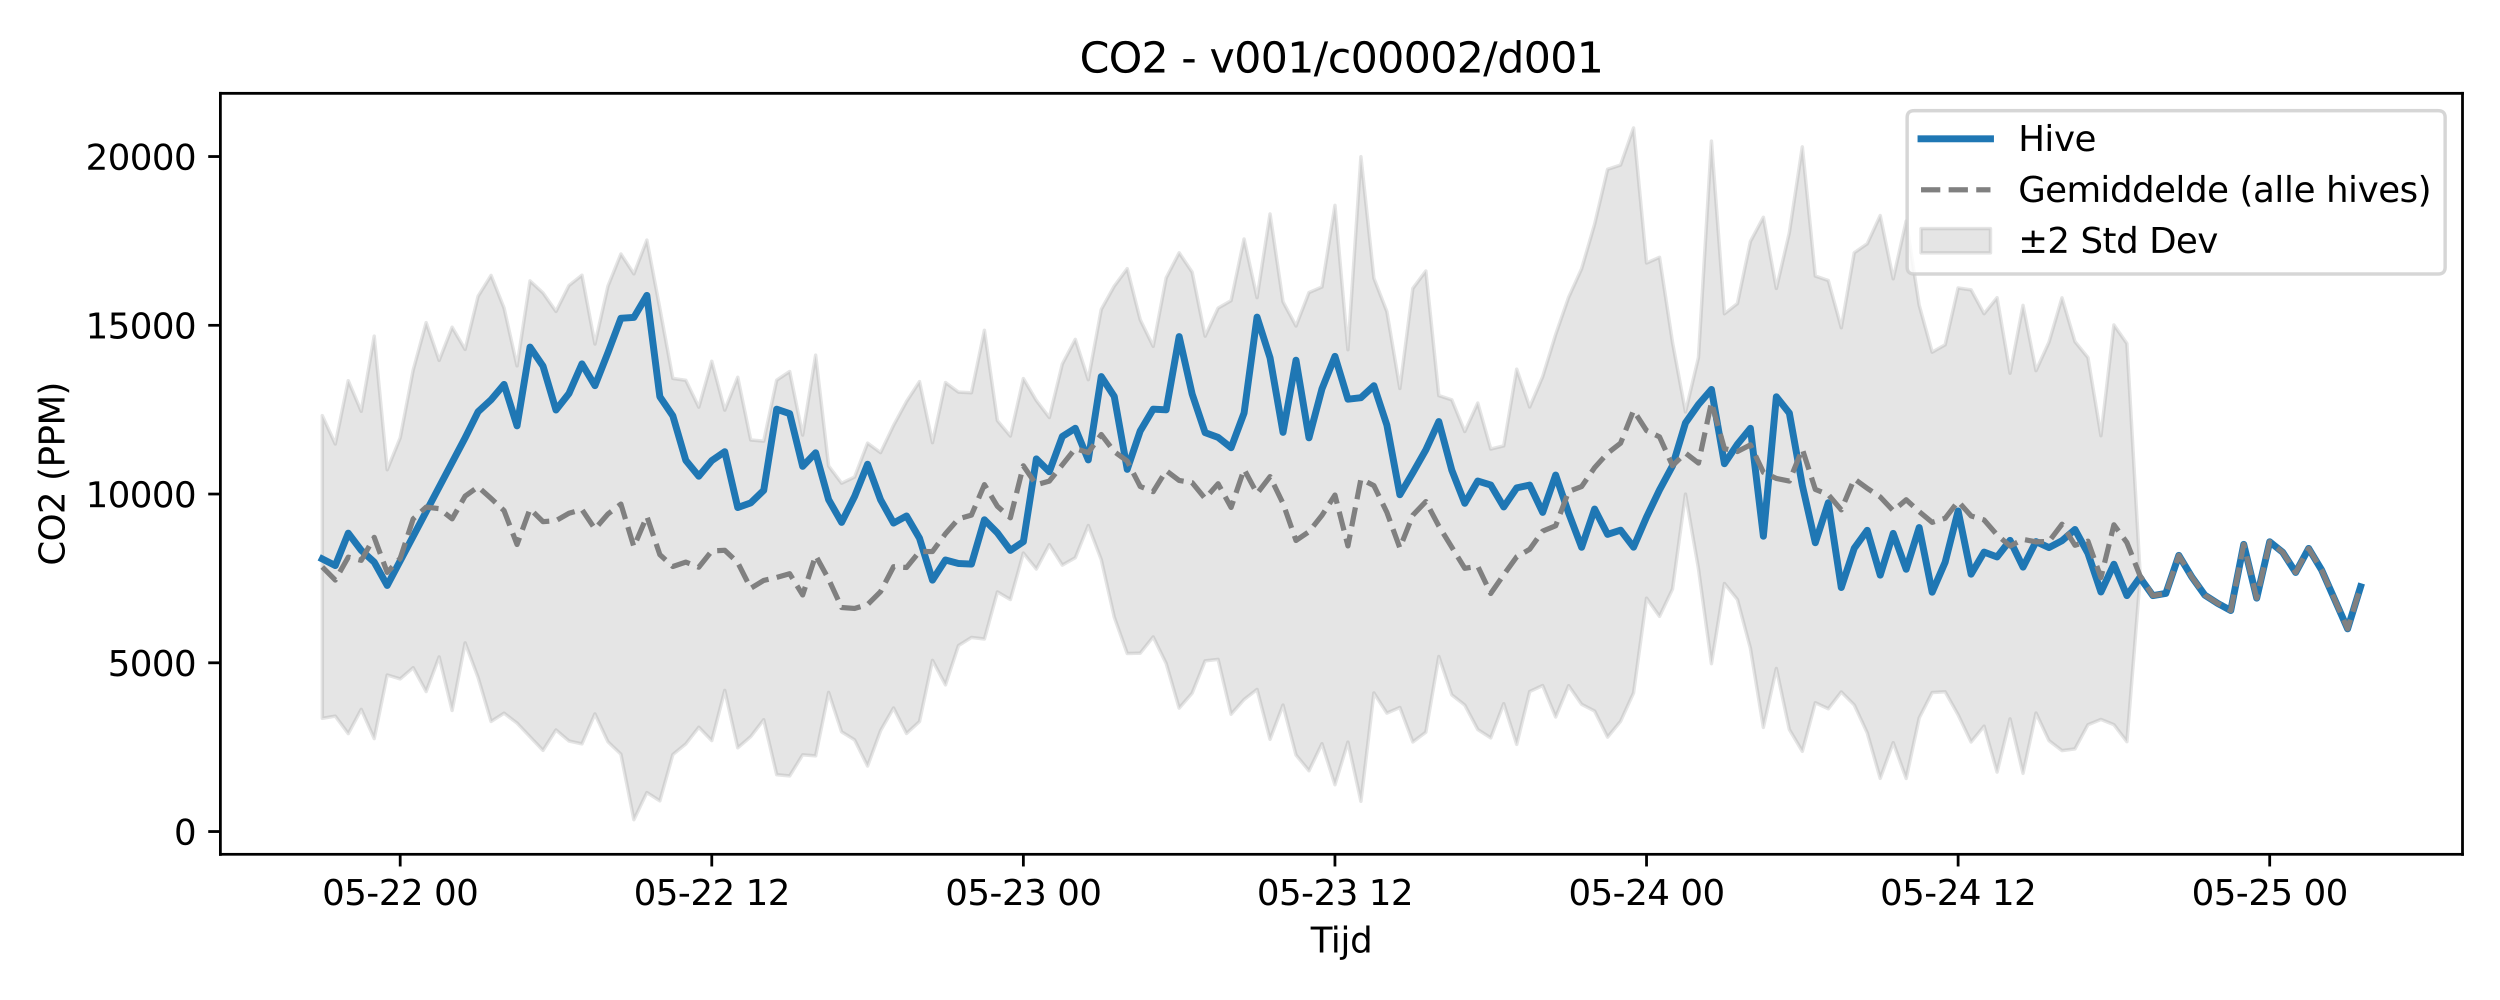 <?xml version="1.0" encoding="utf-8" standalone="no"?>
<!DOCTYPE svg PUBLIC "-//W3C//DTD SVG 1.1//EN"
  "http://www.w3.org/Graphics/SVG/1.1/DTD/svg11.dtd">
<svg xmlns:xlink="http://www.w3.org/1999/xlink" width="720pt" height="288pt" viewBox="0 0 720 288" xmlns="http://www.w3.org/2000/svg" version="1.1">
 <defs>
  <style type="text/css">*{stroke-linejoin: round; stroke-linecap: butt}</style>
 </defs>
 <g id="figure_1">
  <g id="patch_1">
   <path d="M 0 288 
L 720 288 
L 720 0 
L 0 0 
z
" style="fill: #ffffff"/>
  </g>
  <g id="axes_1">
   <g id="patch_2">
    <path d="M 63.47 246.04 
L 709.2 246.04 
L 709.2 26.88 
L 63.47 26.88 
z
" style="fill: #ffffff"/>
   </g>
   <g id="FillBetweenPolyCollection_1">
    <defs>
     <path id="me13c7ddb35" d="M 92.821 -168.3 
L 92.821 -81.12 
L 96.56 -81.755 
L 100.299 -76.712 
L 104.038 -83.704 
L 107.777 -75.28 
L 111.516 -93.603 
L 115.256 -92.474 
L 118.995 -95.704 
L 122.734 -88.832 
L 126.473 -98.805 
L 130.212 -83.381 
L 133.951 -102.851 
L 137.69 -92.892 
L 141.429 -80.215 
L 145.168 -82.6 
L 148.907 -79.746 
L 152.646 -75.806 
L 156.385 -71.879 
L 160.124 -77.77 
L 163.863 -74.588 
L 167.602 -73.757 
L 171.341 -82.393 
L 175.08 -74.367 
L 178.819 -70.794 
L 182.558 -51.922 
L 186.297 -59.736 
L 190.036 -57.352 
L 193.775 -70.682 
L 197.514 -73.752 
L 201.253 -78.546 
L 204.992 -74.696 
L 208.731 -89.16 
L 212.47 -72.623 
L 216.209 -75.848 
L 219.948 -80.729 
L 223.687 -64.885 
L 227.426 -64.534 
L 231.165 -70.606 
L 234.904 -70.311 
L 238.643 -88.585 
L 242.382 -77.234 
L 246.121 -74.918 
L 249.861 -67.379 
L 253.6 -77.561 
L 257.339 -84.107 
L 261.078 -76.758 
L 264.817 -80.193 
L 268.556 -97.823 
L 272.295 -90.753 
L 276.034 -102.062 
L 279.773 -104.413 
L 283.512 -103.967 
L 287.251 -117.516 
L 290.99 -115.334 
L 294.729 -128.72 
L 298.468 -124.115 
L 302.207 -131.13 
L 305.946 -125.253 
L 309.685 -127.374 
L 313.424 -136.649 
L 317.163 -126.833 
L 320.902 -110.297 
L 324.641 -99.789 
L 328.38 -99.887 
L 332.119 -104.56 
L 335.858 -96.937 
L 339.597 -84.067 
L 343.336 -88.368 
L 347.075 -97.671 
L 350.814 -98.095 
L 354.553 -82.301 
L 358.292 -86.532 
L 362.031 -89.443 
L 365.77 -75.077 
L 369.509 -84.943 
L 373.248 -70.569 
L 376.987 -66.021 
L 380.726 -73.811 
L 384.465 -61.994 
L 388.205 -74.276 
L 391.944 -57.217 
L 395.683 -88.426 
L 399.422 -82.622 
L 403.161 -84.246 
L 406.9 -74.307 
L 410.639 -77.131 
L 414.378 -98.934 
L 418.117 -87.881 
L 421.856 -84.935 
L 425.595 -77.892 
L 429.334 -75.486 
L 433.073 -85.343 
L 436.812 -73.614 
L 440.551 -88.835 
L 444.29 -90.568 
L 448.029 -81.504 
L 451.768 -90.526 
L 455.507 -85.151 
L 459.246 -83.223 
L 462.985 -75.711 
L 466.724 -80.262 
L 470.463 -88.435 
L 474.202 -115.727 
L 477.941 -110.481 
L 481.68 -118.349 
L 485.419 -145.697 
L 489.158 -124.224 
L 492.897 -96.854 
L 496.636 -119.948 
L 500.375 -115.328 
L 504.114 -101.324 
L 507.853 -78.5 
L 511.592 -95.487 
L 515.331 -77.907 
L 519.07 -71.615 
L 522.809 -85.613 
L 526.549 -83.876 
L 530.288 -88.714 
L 534.027 -84.982 
L 537.766 -76.927 
L 541.505 -63.832 
L 545.244 -74.112 
L 548.983 -63.802 
L 552.722 -81.213 
L 556.461 -88.549 
L 560.2 -88.763 
L 563.939 -82.133 
L 567.678 -74.3 
L 571.417 -78.859 
L 575.156 -65.63 
L 578.895 -80.968 
L 582.634 -65.281 
L 586.373 -82.646 
L 590.112 -74.686 
L 593.851 -71.826 
L 597.59 -72.318 
L 601.329 -79.274 
L 605.068 -80.8 
L 608.807 -79.29 
L 612.546 -74.401 
L 616.285 -120.581 
L 616.285 -123.994 
L 616.285 -123.994 
L 612.546 -189.071 
L 608.807 -194.421 
L 605.068 -162.509 
L 601.329 -185.016 
L 597.59 -189.607 
L 593.851 -202.223 
L 590.112 -189.466 
L 586.373 -181.244 
L 582.634 -200.057 
L 578.895 -180.513 
L 575.156 -202.275 
L 571.417 -197.65 
L 567.678 -204.522 
L 563.939 -205.061 
L 560.2 -188.7 
L 556.461 -186.578 
L 552.722 -200.111 
L 548.983 -224.345 
L 545.244 -207.702 
L 541.505 -225.922 
L 537.766 -217.811 
L 534.027 -215.208 
L 530.288 -193.611 
L 526.549 -207.219 
L 522.809 -208.5 
L 519.07 -245.71 
L 515.331 -220.992 
L 511.592 -204.922 
L 507.853 -225.43 
L 504.114 -218.44 
L 500.375 -200.582 
L 496.636 -197.637 
L 492.897 -247.381 
L 489.158 -185.048 
L 485.419 -169.343 
L 481.68 -189.403 
L 477.941 -213.897 
L 474.202 -212.252 
L 470.463 -251.158 
L 466.724 -240.471 
L 462.985 -239.238 
L 459.246 -223.418 
L 455.507 -210.61 
L 451.768 -202.378 
L 448.029 -191.649 
L 444.29 -179.508 
L 440.551 -170.775 
L 436.812 -181.683 
L 433.073 -159.59 
L 429.334 -158.675 
L 425.595 -171.934 
L 421.856 -163.715 
L 418.117 -172.85 
L 414.378 -174.068 
L 410.639 -209.95 
L 406.9 -204.952 
L 403.161 -176.105 
L 399.422 -198.254 
L 395.683 -207.861 
L 391.944 -242.881 
L 388.205 -187.279 
L 384.465 -228.859 
L 380.726 -205.356 
L 376.987 -203.739 
L 373.248 -194.116 
L 369.509 -201.096 
L 365.77 -226.389 
L 362.031 -202.268 
L 358.292 -219.178 
L 354.553 -201.416 
L 350.814 -199.268 
L 347.075 -191.182 
L 343.336 -209.63 
L 339.597 -215.194 
L 335.858 -207.966 
L 332.119 -188.249 
L 328.38 -195.934 
L 324.641 -210.632 
L 320.902 -205.586 
L 317.163 -198.877 
L 313.424 -178.644 
L 309.685 -190.266 
L 305.946 -183.154 
L 302.207 -167.751 
L 298.468 -172.658 
L 294.729 -178.978 
L 290.99 -162.413 
L 287.251 -166.862 
L 283.512 -192.885 
L 279.773 -174.883 
L 276.034 -175.073 
L 272.295 -177.836 
L 268.556 -160.501 
L 264.817 -178.107 
L 261.078 -172.365 
L 257.339 -165.47 
L 253.6 -157.635 
L 249.861 -160.382 
L 246.121 -150.612 
L 242.382 -148.842 
L 238.643 -153.807 
L 234.904 -185.73 
L 231.165 -162.692 
L 227.426 -181.012 
L 223.687 -178.515 
L 219.948 -160.952 
L 216.209 -161.293 
L 212.47 -179.355 
L 208.731 -169.874 
L 204.992 -183.955 
L 201.253 -170.736 
L 197.514 -178.473 
L 193.775 -179.017 
L 190.036 -199.168 
L 186.297 -218.86 
L 182.558 -209.129 
L 178.819 -214.854 
L 175.08 -205.565 
L 171.341 -188.914 
L 167.602 -208.742 
L 163.863 -205.779 
L 160.124 -198.317 
L 156.385 -203.648 
L 152.646 -207.104 
L 148.907 -182.628 
L 145.168 -199.283 
L 141.429 -208.687 
L 137.69 -202.689 
L 133.951 -187.372 
L 130.212 -193.764 
L 126.473 -184.204 
L 122.734 -195.085 
L 118.995 -181.394 
L 115.256 -161.899 
L 111.516 -152.706 
L 107.777 -191.201 
L 104.038 -169.536 
L 100.299 -178.365 
L 96.56 -160.133 
L 92.821 -168.3 
z
" style="stroke: #808080; stroke-opacity: 0.2"/>
    </defs>
    <g clip-path="url(#p990388f682)">
     <use xlink:href="#me13c7ddb35" x="0" y="288" style="fill: #808080; fill-opacity: 0.2; stroke: #808080; stroke-opacity: 0.2"/>
    </g>
   </g>
   <g id="matplotlib.axis_1">
    <g id="xtick_1">
     <g id="line2d_1">
      <defs>
       <path id="m0d03b16318" d="M 0 0 
L 0 3.5 
" style="stroke: #000000; stroke-width: 0.8"/>
      </defs>
      <g>
       <use xlink:href="#m0d03b16318" x="115.256" y="246.04" style="stroke: #000000; stroke-width: 0.8"/>
      </g>
     </g>
     <g id="text_1">
      <!-- 05-22 00 -->
      <g transform="translate(92.775 260.638) scale(0.1 -0.1)">
       <defs>
        <path id="DejaVuSans-30" d="M 2034 4250 
Q 1547 4250 1301 3770 
Q 1056 3291 1056 2328 
Q 1056 1369 1301 889 
Q 1547 409 2034 409 
Q 2525 409 2770 889 
Q 3016 1369 3016 2328 
Q 3016 3291 2770 3770 
Q 2525 4250 2034 4250 
z
M 2034 4750 
Q 2819 4750 3233 4129 
Q 3647 3509 3647 2328 
Q 3647 1150 3233 529 
Q 2819 -91 2034 -91 
Q 1250 -91 836 529 
Q 422 1150 422 2328 
Q 422 3509 836 4129 
Q 1250 4750 2034 4750 
z
" transform="scale(0.016)"/>
        <path id="DejaVuSans-35" d="M 691 4666 
L 3169 4666 
L 3169 4134 
L 1269 4134 
L 1269 2991 
Q 1406 3038 1543 3061 
Q 1681 3084 1819 3084 
Q 2600 3084 3056 2656 
Q 3513 2228 3513 1497 
Q 3513 744 3044 326 
Q 2575 -91 1722 -91 
Q 1428 -91 1123 -41 
Q 819 9 494 109 
L 494 744 
Q 775 591 1075 516 
Q 1375 441 1709 441 
Q 2250 441 2565 725 
Q 2881 1009 2881 1497 
Q 2881 1984 2565 2268 
Q 2250 2553 1709 2553 
Q 1456 2553 1204 2497 
Q 953 2441 691 2322 
L 691 4666 
z
" transform="scale(0.016)"/>
        <path id="DejaVuSans-2d" d="M 313 2009 
L 1997 2009 
L 1997 1497 
L 313 1497 
L 313 2009 
z
" transform="scale(0.016)"/>
        <path id="DejaVuSans-32" d="M 1228 531 
L 3431 531 
L 3431 0 
L 469 0 
L 469 531 
Q 828 903 1448 1529 
Q 2069 2156 2228 2338 
Q 2531 2678 2651 2914 
Q 2772 3150 2772 3378 
Q 2772 3750 2511 3984 
Q 2250 4219 1831 4219 
Q 1534 4219 1204 4116 
Q 875 4013 500 3803 
L 500 4441 
Q 881 4594 1212 4672 
Q 1544 4750 1819 4750 
Q 2544 4750 2975 4387 
Q 3406 4025 3406 3419 
Q 3406 3131 3298 2873 
Q 3191 2616 2906 2266 
Q 2828 2175 2409 1742 
Q 1991 1309 1228 531 
z
" transform="scale(0.016)"/>
        <path id="DejaVuSans-20" transform="scale(0.016)"/>
       </defs>
       <use xlink:href="#DejaVuSans-30"/>
       <use xlink:href="#DejaVuSans-35" transform="translate(63.623 0)"/>
       <use xlink:href="#DejaVuSans-2d" transform="translate(127.246 0)"/>
       <use xlink:href="#DejaVuSans-32" transform="translate(163.33 0)"/>
       <use xlink:href="#DejaVuSans-32" transform="translate(226.953 0)"/>
       <use xlink:href="#DejaVuSans-20" transform="translate(290.576 0)"/>
       <use xlink:href="#DejaVuSans-30" transform="translate(322.363 0)"/>
       <use xlink:href="#DejaVuSans-30" transform="translate(385.986 0)"/>
      </g>
     </g>
    </g>
    <g id="xtick_2">
     <g id="line2d_2">
      <g>
       <use xlink:href="#m0d03b16318" x="204.992" y="246.04" style="stroke: #000000; stroke-width: 0.8"/>
      </g>
     </g>
     <g id="text_2">
      <!-- 05-22 12 -->
      <g transform="translate(182.512 260.638) scale(0.1 -0.1)">
       <defs>
        <path id="DejaVuSans-31" d="M 794 531 
L 1825 531 
L 1825 4091 
L 703 3866 
L 703 4441 
L 1819 4666 
L 2450 4666 
L 2450 531 
L 3481 531 
L 3481 0 
L 794 0 
L 794 531 
z
" transform="scale(0.016)"/>
       </defs>
       <use xlink:href="#DejaVuSans-30"/>
       <use xlink:href="#DejaVuSans-35" transform="translate(63.623 0)"/>
       <use xlink:href="#DejaVuSans-2d" transform="translate(127.246 0)"/>
       <use xlink:href="#DejaVuSans-32" transform="translate(163.33 0)"/>
       <use xlink:href="#DejaVuSans-32" transform="translate(226.953 0)"/>
       <use xlink:href="#DejaVuSans-20" transform="translate(290.576 0)"/>
       <use xlink:href="#DejaVuSans-31" transform="translate(322.363 0)"/>
       <use xlink:href="#DejaVuSans-32" transform="translate(385.986 0)"/>
      </g>
     </g>
    </g>
    <g id="xtick_3">
     <g id="line2d_3">
      <g>
       <use xlink:href="#m0d03b16318" x="294.729" y="246.04" style="stroke: #000000; stroke-width: 0.8"/>
      </g>
     </g>
     <g id="text_3">
      <!-- 05-23 00 -->
      <g transform="translate(272.248 260.638) scale(0.1 -0.1)">
       <defs>
        <path id="DejaVuSans-33" d="M 2597 2516 
Q 3050 2419 3304 2112 
Q 3559 1806 3559 1356 
Q 3559 666 3084 287 
Q 2609 -91 1734 -91 
Q 1441 -91 1130 -33 
Q 819 25 488 141 
L 488 750 
Q 750 597 1062 519 
Q 1375 441 1716 441 
Q 2309 441 2620 675 
Q 2931 909 2931 1356 
Q 2931 1769 2642 2001 
Q 2353 2234 1838 2234 
L 1294 2234 
L 1294 2753 
L 1863 2753 
Q 2328 2753 2575 2939 
Q 2822 3125 2822 3475 
Q 2822 3834 2567 4026 
Q 2313 4219 1838 4219 
Q 1578 4219 1281 4162 
Q 984 4106 628 3988 
L 628 4550 
Q 988 4650 1302 4700 
Q 1616 4750 1894 4750 
Q 2613 4750 3031 4423 
Q 3450 4097 3450 3541 
Q 3450 3153 3228 2886 
Q 3006 2619 2597 2516 
z
" transform="scale(0.016)"/>
       </defs>
       <use xlink:href="#DejaVuSans-30"/>
       <use xlink:href="#DejaVuSans-35" transform="translate(63.623 0)"/>
       <use xlink:href="#DejaVuSans-2d" transform="translate(127.246 0)"/>
       <use xlink:href="#DejaVuSans-32" transform="translate(163.33 0)"/>
       <use xlink:href="#DejaVuSans-33" transform="translate(226.953 0)"/>
       <use xlink:href="#DejaVuSans-20" transform="translate(290.576 0)"/>
       <use xlink:href="#DejaVuSans-30" transform="translate(322.363 0)"/>
       <use xlink:href="#DejaVuSans-30" transform="translate(385.986 0)"/>
      </g>
     </g>
    </g>
    <g id="xtick_4">
     <g id="line2d_4">
      <g>
       <use xlink:href="#m0d03b16318" x="384.465" y="246.04" style="stroke: #000000; stroke-width: 0.8"/>
      </g>
     </g>
     <g id="text_4">
      <!-- 05-23 12 -->
      <g transform="translate(361.985 260.638) scale(0.1 -0.1)">
       <use xlink:href="#DejaVuSans-30"/>
       <use xlink:href="#DejaVuSans-35" transform="translate(63.623 0)"/>
       <use xlink:href="#DejaVuSans-2d" transform="translate(127.246 0)"/>
       <use xlink:href="#DejaVuSans-32" transform="translate(163.33 0)"/>
       <use xlink:href="#DejaVuSans-33" transform="translate(226.953 0)"/>
       <use xlink:href="#DejaVuSans-20" transform="translate(290.576 0)"/>
       <use xlink:href="#DejaVuSans-31" transform="translate(322.363 0)"/>
       <use xlink:href="#DejaVuSans-32" transform="translate(385.986 0)"/>
      </g>
     </g>
    </g>
    <g id="xtick_5">
     <g id="line2d_5">
      <g>
       <use xlink:href="#m0d03b16318" x="474.202" y="246.04" style="stroke: #000000; stroke-width: 0.8"/>
      </g>
     </g>
     <g id="text_5">
      <!-- 05-24 00 -->
      <g transform="translate(451.722 260.638) scale(0.1 -0.1)">
       <defs>
        <path id="DejaVuSans-34" d="M 2419 4116 
L 825 1625 
L 2419 1625 
L 2419 4116 
z
M 2253 4666 
L 3047 4666 
L 3047 1625 
L 3713 1625 
L 3713 1100 
L 3047 1100 
L 3047 0 
L 2419 0 
L 2419 1100 
L 313 1100 
L 313 1709 
L 2253 4666 
z
" transform="scale(0.016)"/>
       </defs>
       <use xlink:href="#DejaVuSans-30"/>
       <use xlink:href="#DejaVuSans-35" transform="translate(63.623 0)"/>
       <use xlink:href="#DejaVuSans-2d" transform="translate(127.246 0)"/>
       <use xlink:href="#DejaVuSans-32" transform="translate(163.33 0)"/>
       <use xlink:href="#DejaVuSans-34" transform="translate(226.953 0)"/>
       <use xlink:href="#DejaVuSans-20" transform="translate(290.576 0)"/>
       <use xlink:href="#DejaVuSans-30" transform="translate(322.363 0)"/>
       <use xlink:href="#DejaVuSans-30" transform="translate(385.986 0)"/>
      </g>
     </g>
    </g>
    <g id="xtick_6">
     <g id="line2d_6">
      <g>
       <use xlink:href="#m0d03b16318" x="563.939" y="246.04" style="stroke: #000000; stroke-width: 0.8"/>
      </g>
     </g>
     <g id="text_6">
      <!-- 05-24 12 -->
      <g transform="translate(541.458 260.638) scale(0.1 -0.1)">
       <use xlink:href="#DejaVuSans-30"/>
       <use xlink:href="#DejaVuSans-35" transform="translate(63.623 0)"/>
       <use xlink:href="#DejaVuSans-2d" transform="translate(127.246 0)"/>
       <use xlink:href="#DejaVuSans-32" transform="translate(163.33 0)"/>
       <use xlink:href="#DejaVuSans-34" transform="translate(226.953 0)"/>
       <use xlink:href="#DejaVuSans-20" transform="translate(290.576 0)"/>
       <use xlink:href="#DejaVuSans-31" transform="translate(322.363 0)"/>
       <use xlink:href="#DejaVuSans-32" transform="translate(385.986 0)"/>
      </g>
     </g>
    </g>
    <g id="xtick_7">
     <g id="line2d_7">
      <g>
       <use xlink:href="#m0d03b16318" x="653.675" y="246.04" style="stroke: #000000; stroke-width: 0.8"/>
      </g>
     </g>
     <g id="text_7">
      <!-- 05-25 00 -->
      <g transform="translate(631.195 260.638) scale(0.1 -0.1)">
       <use xlink:href="#DejaVuSans-30"/>
       <use xlink:href="#DejaVuSans-35" transform="translate(63.623 0)"/>
       <use xlink:href="#DejaVuSans-2d" transform="translate(127.246 0)"/>
       <use xlink:href="#DejaVuSans-32" transform="translate(163.33 0)"/>
       <use xlink:href="#DejaVuSans-35" transform="translate(226.953 0)"/>
       <use xlink:href="#DejaVuSans-20" transform="translate(290.576 0)"/>
       <use xlink:href="#DejaVuSans-30" transform="translate(322.363 0)"/>
       <use xlink:href="#DejaVuSans-30" transform="translate(385.986 0)"/>
      </g>
     </g>
    </g>
    <g id="text_8">
     <!-- Tijd -->
     <g transform="translate(377.485 274.317) scale(0.1 -0.1)">
      <defs>
       <path id="DejaVuSans-54" d="M -19 4666 
L 3928 4666 
L 3928 4134 
L 2272 4134 
L 2272 0 
L 1638 0 
L 1638 4134 
L -19 4134 
L -19 4666 
z
" transform="scale(0.016)"/>
       <path id="DejaVuSans-69" d="M 603 3500 
L 1178 3500 
L 1178 0 
L 603 0 
L 603 3500 
z
M 603 4863 
L 1178 4863 
L 1178 4134 
L 603 4134 
L 603 4863 
z
" transform="scale(0.016)"/>
       <path id="DejaVuSans-6a" d="M 603 3500 
L 1178 3500 
L 1178 -63 
Q 1178 -731 923 -1031 
Q 669 -1331 103 -1331 
L -116 -1331 
L -116 -844 
L 38 -844 
Q 366 -844 484 -692 
Q 603 -541 603 -63 
L 603 3500 
z
M 603 4863 
L 1178 4863 
L 1178 4134 
L 603 4134 
L 603 4863 
z
" transform="scale(0.016)"/>
       <path id="DejaVuSans-64" d="M 2906 2969 
L 2906 4863 
L 3481 4863 
L 3481 0 
L 2906 0 
L 2906 525 
Q 2725 213 2448 61 
Q 2172 -91 1784 -91 
Q 1150 -91 751 415 
Q 353 922 353 1747 
Q 353 2572 751 3078 
Q 1150 3584 1784 3584 
Q 2172 3584 2448 3432 
Q 2725 3281 2906 2969 
z
M 947 1747 
Q 947 1113 1208 752 
Q 1469 391 1925 391 
Q 2381 391 2643 752 
Q 2906 1113 2906 1747 
Q 2906 2381 2643 2742 
Q 2381 3103 1925 3103 
Q 1469 3103 1208 2742 
Q 947 2381 947 1747 
z
" transform="scale(0.016)"/>
      </defs>
      <use xlink:href="#DejaVuSans-54"/>
      <use xlink:href="#DejaVuSans-69" transform="translate(57.959 0)"/>
      <use xlink:href="#DejaVuSans-6a" transform="translate(85.742 0)"/>
      <use xlink:href="#DejaVuSans-64" transform="translate(113.525 0)"/>
     </g>
    </g>
   </g>
   <g id="matplotlib.axis_2">
    <g id="ytick_1">
     <g id="line2d_8">
      <defs>
       <path id="m99418cf2c3" d="M 0 0 
L -3.5 0 
" style="stroke: #000000; stroke-width: 0.8"/>
      </defs>
      <g>
       <use xlink:href="#m99418cf2c3" x="63.47" y="239.479" style="stroke: #000000; stroke-width: 0.8"/>
      </g>
     </g>
     <g id="text_9">
      <!-- 0 -->
      <g transform="translate(50.108 243.278) scale(0.1 -0.1)">
       <use xlink:href="#DejaVuSans-30"/>
      </g>
     </g>
    </g>
    <g id="ytick_2">
     <g id="line2d_9">
      <g>
       <use xlink:href="#m99418cf2c3" x="63.47" y="190.881" style="stroke: #000000; stroke-width: 0.8"/>
      </g>
     </g>
     <g id="text_10">
      <!-- 5000 -->
      <g transform="translate(31.02 194.68) scale(0.1 -0.1)">
       <use xlink:href="#DejaVuSans-35"/>
       <use xlink:href="#DejaVuSans-30" transform="translate(63.623 0)"/>
       <use xlink:href="#DejaVuSans-30" transform="translate(127.246 0)"/>
       <use xlink:href="#DejaVuSans-30" transform="translate(190.869 0)"/>
      </g>
     </g>
    </g>
    <g id="ytick_3">
     <g id="line2d_10">
      <g>
       <use xlink:href="#m99418cf2c3" x="63.47" y="142.283" style="stroke: #000000; stroke-width: 0.8"/>
      </g>
     </g>
     <g id="text_11">
      <!-- 10000 -->
      <g transform="translate(24.657 146.082) scale(0.1 -0.1)">
       <use xlink:href="#DejaVuSans-31"/>
       <use xlink:href="#DejaVuSans-30" transform="translate(63.623 0)"/>
       <use xlink:href="#DejaVuSans-30" transform="translate(127.246 0)"/>
       <use xlink:href="#DejaVuSans-30" transform="translate(190.869 0)"/>
       <use xlink:href="#DejaVuSans-30" transform="translate(254.492 0)"/>
      </g>
     </g>
    </g>
    <g id="ytick_4">
     <g id="line2d_11">
      <g>
       <use xlink:href="#m99418cf2c3" x="63.47" y="93.684" style="stroke: #000000; stroke-width: 0.8"/>
      </g>
     </g>
     <g id="text_12">
      <!-- 15000 -->
      <g transform="translate(24.657 97.484) scale(0.1 -0.1)">
       <use xlink:href="#DejaVuSans-31"/>
       <use xlink:href="#DejaVuSans-35" transform="translate(63.623 0)"/>
       <use xlink:href="#DejaVuSans-30" transform="translate(127.246 0)"/>
       <use xlink:href="#DejaVuSans-30" transform="translate(190.869 0)"/>
       <use xlink:href="#DejaVuSans-30" transform="translate(254.492 0)"/>
      </g>
     </g>
    </g>
    <g id="ytick_5">
     <g id="line2d_12">
      <g>
       <use xlink:href="#m99418cf2c3" x="63.47" y="45.086" style="stroke: #000000; stroke-width: 0.8"/>
      </g>
     </g>
     <g id="text_13">
      <!-- 20000 -->
      <g transform="translate(24.657 48.885) scale(0.1 -0.1)">
       <use xlink:href="#DejaVuSans-32"/>
       <use xlink:href="#DejaVuSans-30" transform="translate(63.623 0)"/>
       <use xlink:href="#DejaVuSans-30" transform="translate(127.246 0)"/>
       <use xlink:href="#DejaVuSans-30" transform="translate(190.869 0)"/>
       <use xlink:href="#DejaVuSans-30" transform="translate(254.492 0)"/>
      </g>
     </g>
    </g>
    <g id="text_14">
     <!-- CO2 (PPM) -->
     <g transform="translate(18.578 162.903) rotate(-90) scale(0.1 -0.1)">
      <defs>
       <path id="DejaVuSans-43" d="M 4122 4306 
L 4122 3641 
Q 3803 3938 3442 4084 
Q 3081 4231 2675 4231 
Q 1875 4231 1450 3742 
Q 1025 3253 1025 2328 
Q 1025 1406 1450 917 
Q 1875 428 2675 428 
Q 3081 428 3442 575 
Q 3803 722 4122 1019 
L 4122 359 
Q 3791 134 3420 21 
Q 3050 -91 2638 -91 
Q 1578 -91 968 557 
Q 359 1206 359 2328 
Q 359 3453 968 4101 
Q 1578 4750 2638 4750 
Q 3056 4750 3426 4639 
Q 3797 4528 4122 4306 
z
" transform="scale(0.016)"/>
       <path id="DejaVuSans-4f" d="M 2522 4238 
Q 1834 4238 1429 3725 
Q 1025 3213 1025 2328 
Q 1025 1447 1429 934 
Q 1834 422 2522 422 
Q 3209 422 3611 934 
Q 4013 1447 4013 2328 
Q 4013 3213 3611 3725 
Q 3209 4238 2522 4238 
z
M 2522 4750 
Q 3503 4750 4090 4092 
Q 4678 3434 4678 2328 
Q 4678 1225 4090 567 
Q 3503 -91 2522 -91 
Q 1538 -91 948 565 
Q 359 1222 359 2328 
Q 359 3434 948 4092 
Q 1538 4750 2522 4750 
z
" transform="scale(0.016)"/>
       <path id="DejaVuSans-28" d="M 1984 4856 
Q 1566 4138 1362 3434 
Q 1159 2731 1159 2009 
Q 1159 1288 1364 580 
Q 1569 -128 1984 -844 
L 1484 -844 
Q 1016 -109 783 600 
Q 550 1309 550 2009 
Q 550 2706 781 3412 
Q 1013 4119 1484 4856 
L 1984 4856 
z
" transform="scale(0.016)"/>
       <path id="DejaVuSans-50" d="M 1259 4147 
L 1259 2394 
L 2053 2394 
Q 2494 2394 2734 2622 
Q 2975 2850 2975 3272 
Q 2975 3691 2734 3919 
Q 2494 4147 2053 4147 
L 1259 4147 
z
M 628 4666 
L 2053 4666 
Q 2838 4666 3239 4311 
Q 3641 3956 3641 3272 
Q 3641 2581 3239 2228 
Q 2838 1875 2053 1875 
L 1259 1875 
L 1259 0 
L 628 0 
L 628 4666 
z
" transform="scale(0.016)"/>
       <path id="DejaVuSans-4d" d="M 628 4666 
L 1569 4666 
L 2759 1491 
L 3956 4666 
L 4897 4666 
L 4897 0 
L 4281 0 
L 4281 4097 
L 3078 897 
L 2444 897 
L 1241 4097 
L 1241 0 
L 628 0 
L 628 4666 
z
" transform="scale(0.016)"/>
       <path id="DejaVuSans-29" d="M 513 4856 
L 1013 4856 
Q 1481 4119 1714 3412 
Q 1947 2706 1947 2009 
Q 1947 1309 1714 600 
Q 1481 -109 1013 -844 
L 513 -844 
Q 928 -128 1133 580 
Q 1338 1288 1338 2009 
Q 1338 2731 1133 3434 
Q 928 4138 513 4856 
z
" transform="scale(0.016)"/>
      </defs>
      <use xlink:href="#DejaVuSans-43"/>
      <use xlink:href="#DejaVuSans-4f" transform="translate(69.824 0)"/>
      <use xlink:href="#DejaVuSans-32" transform="translate(148.535 0)"/>
      <use xlink:href="#DejaVuSans-20" transform="translate(212.158 0)"/>
      <use xlink:href="#DejaVuSans-28" transform="translate(243.945 0)"/>
      <use xlink:href="#DejaVuSans-50" transform="translate(282.959 0)"/>
      <use xlink:href="#DejaVuSans-50" transform="translate(343.262 0)"/>
      <use xlink:href="#DejaVuSans-4d" transform="translate(403.564 0)"/>
      <use xlink:href="#DejaVuSans-29" transform="translate(489.844 0)"/>
     </g>
    </g>
   </g>
   <g id="line2d_13">
    <path d="M 92.821 160.974 
L 96.56 162.882 
L 100.299 153.554 
L 104.038 158.498 
L 107.777 161.897 
L 111.516 168.608 
L 133.951 126.104 
L 137.69 118.576 
L 141.429 115.136 
L 145.168 110.717 
L 148.907 122.644 
L 152.646 99.963 
L 156.385 105.439 
L 160.124 118.081 
L 163.863 113.328 
L 167.602 104.8 
L 171.341 111.066 
L 175.08 101.574 
L 178.819 91.663 
L 182.558 91.41 
L 186.297 85.078 
L 190.036 114.251 
L 193.775 119.762 
L 197.514 132.589 
L 201.253 137.151 
L 204.992 132.654 
L 208.731 130.094 
L 212.47 146.171 
L 216.209 144.836 
L 219.948 141.223 
L 223.687 117.847 
L 227.426 119.126 
L 231.165 134.308 
L 234.904 130.405 
L 238.643 143.896 
L 242.382 150.447 
L 246.121 142.983 
L 249.861 133.703 
L 253.6 143.92 
L 257.339 150.642 
L 261.078 148.604 
L 264.817 155.012 
L 268.556 167.078 
L 272.295 161.275 
L 276.034 162.286 
L 279.773 162.454 
L 283.512 149.699 
L 287.251 153.464 
L 290.99 158.515 
L 294.729 156.004 
L 298.468 132.165 
L 302.207 135.861 
L 305.946 125.711 
L 309.685 123.346 
L 313.424 132.453 
L 317.163 108.458 
L 320.902 114.173 
L 324.641 135.174 
L 328.38 124.126 
L 332.119 117.838 
L 335.858 118.027 
L 339.597 96.941 
L 343.336 113.483 
L 347.075 124.596 
L 350.814 125.967 
L 354.553 128.942 
L 358.292 118.949 
L 362.031 91.332 
L 365.77 103.044 
L 369.509 124.52 
L 373.248 103.744 
L 376.987 126.093 
L 380.726 111.987 
L 384.465 102.633 
L 388.205 114.97 
L 391.944 114.54 
L 395.683 111.087 
L 399.422 122.438 
L 403.161 142.48 
L 406.9 136.153 
L 410.639 129.566 
L 414.378 121.411 
L 418.117 135.408 
L 421.856 144.951 
L 425.595 138.534 
L 429.334 139.683 
L 433.073 146.002 
L 436.812 140.51 
L 440.551 139.704 
L 444.29 147.57 
L 448.029 136.82 
L 451.768 147.771 
L 455.507 157.62 
L 459.246 146.611 
L 462.985 153.901 
L 466.724 152.689 
L 470.463 157.591 
L 474.202 148.918 
L 477.941 141.107 
L 481.68 134.17 
L 485.419 121.79 
L 489.158 116.493 
L 492.897 112.166 
L 496.636 133.548 
L 500.375 127.951 
L 504.114 123.359 
L 507.853 154.432 
L 511.592 114.277 
L 515.331 118.97 
L 519.07 139.817 
L 522.809 156.303 
L 526.549 144.784 
L 530.288 169.201 
L 534.027 157.889 
L 537.766 152.736 
L 541.505 165.633 
L 545.244 153.621 
L 548.983 163.945 
L 552.722 151.939 
L 556.461 170.552 
L 560.2 161.926 
L 563.939 147.152 
L 567.678 165.36 
L 571.417 159.005 
L 575.156 160.4 
L 578.895 155.625 
L 582.634 163.331 
L 586.373 155.987 
L 590.112 157.708 
L 593.851 155.725 
L 597.59 152.495 
L 601.329 159.346 
L 605.068 170.492 
L 608.807 162.506 
L 612.546 171.536 
L 616.285 166.316 
L 620.024 171.536 
L 623.763 170.904 
L 627.502 159.95 
L 631.241 166.161 
L 634.98 171.393 
L 638.719 173.791 
L 642.458 175.825 
L 646.197 156.781 
L 649.936 172.255 
L 653.675 156.036 
L 657.414 159.052 
L 661.154 164.865 
L 664.893 157.948 
L 668.632 164.162 
L 676.11 181.103 
L 679.849 168.983 
L 679.849 168.983 
" clip-path="url(#p990388f682)" style="fill: none; stroke: #1f77b4; stroke-width: 2; stroke-linecap: square"/>
   </g>
   <g id="line2d_14">
    <path d="M 92.821 163.29 
L 96.56 167.056 
L 100.299 160.462 
L 104.038 161.38 
L 107.777 154.759 
L 111.516 164.846 
L 115.256 160.814 
L 118.995 149.451 
L 122.734 146.042 
L 126.473 146.495 
L 130.212 149.427 
L 133.951 142.889 
L 137.69 140.209 
L 141.429 143.549 
L 145.168 147.058 
L 148.907 156.813 
L 152.646 146.545 
L 156.385 150.237 
L 160.124 149.956 
L 163.863 147.816 
L 167.602 146.751 
L 171.341 152.346 
L 175.08 148.034 
L 178.819 145.176 
L 182.558 157.475 
L 186.297 148.702 
L 190.036 159.74 
L 193.775 163.151 
L 197.514 161.887 
L 201.253 163.359 
L 204.992 158.675 
L 208.731 158.483 
L 212.47 162.011 
L 216.209 169.43 
L 219.948 167.16 
L 223.687 166.3 
L 227.426 165.227 
L 231.165 171.351 
L 234.904 159.98 
L 238.643 166.804 
L 242.382 174.962 
L 246.121 175.235 
L 249.861 174.12 
L 253.6 170.402 
L 257.339 163.212 
L 261.078 163.439 
L 264.817 158.85 
L 268.556 158.838 
L 272.295 153.705 
L 276.034 149.433 
L 279.773 148.352 
L 283.512 139.574 
L 287.251 145.811 
L 290.99 149.126 
L 294.729 134.151 
L 298.468 139.614 
L 302.207 138.56 
L 309.685 129.18 
L 313.424 130.354 
L 317.163 125.145 
L 320.902 130.059 
L 324.641 132.79 
L 328.38 140.09 
L 332.119 141.596 
L 335.858 135.548 
L 339.597 138.37 
L 343.336 139.001 
L 347.075 143.574 
L 350.814 139.318 
L 354.553 146.141 
L 358.292 135.145 
L 362.031 142.144 
L 365.77 137.267 
L 369.509 144.98 
L 373.248 155.657 
L 376.987 153.12 
L 380.726 148.416 
L 384.465 142.574 
L 388.205 157.223 
L 391.944 137.951 
L 395.683 139.857 
L 399.422 147.562 
L 403.161 157.824 
L 406.9 148.37 
L 410.639 144.459 
L 414.378 151.499 
L 421.856 163.675 
L 425.595 163.087 
L 429.334 170.919 
L 433.073 165.534 
L 436.812 160.352 
L 440.551 158.195 
L 444.29 152.962 
L 448.029 151.423 
L 451.768 141.548 
L 455.507 140.12 
L 459.246 134.679 
L 462.985 130.526 
L 466.724 127.634 
L 470.463 118.203 
L 474.202 124.01 
L 477.941 125.811 
L 481.68 134.124 
L 485.419 130.48 
L 489.158 133.364 
L 492.897 115.883 
L 496.636 129.207 
L 500.375 130.045 
L 504.114 128.118 
L 507.853 136.035 
L 511.592 137.796 
L 515.331 138.551 
L 519.07 129.338 
L 522.809 140.944 
L 526.549 142.452 
L 530.288 146.838 
L 534.027 137.905 
L 537.766 140.631 
L 541.505 143.123 
L 545.244 147.093 
L 548.983 143.926 
L 552.722 147.338 
L 556.461 150.437 
L 560.2 149.268 
L 563.939 144.403 
L 567.678 148.589 
L 571.417 149.746 
L 575.156 154.048 
L 578.895 157.26 
L 582.634 155.331 
L 586.373 156.055 
L 590.112 155.924 
L 593.851 150.976 
L 597.59 157.038 
L 601.329 155.855 
L 605.068 166.345 
L 608.807 151.144 
L 612.546 156.264 
L 616.285 165.713 
L 620.024 171.536 
L 623.763 170.904 
L 627.502 159.95 
L 631.241 166.161 
L 634.98 171.393 
L 638.719 173.791 
L 642.458 175.825 
L 646.197 156.781 
L 649.936 172.255 
L 653.675 156.036 
L 657.414 159.052 
L 661.154 164.865 
L 664.893 157.948 
L 668.632 164.162 
L 676.11 181.103 
L 679.849 168.983 
L 679.849 168.983 
" clip-path="url(#p990388f682)" style="fill: none; stroke-dasharray: 5.55,2.4; stroke-dashoffset: 0; stroke: #808080; stroke-width: 1.5"/>
   </g>
   <g id="patch_3">
    <path d="M 63.47 246.04 
L 63.47 26.88 
" style="fill: none; stroke: #000000; stroke-width: 0.8; stroke-linejoin: miter; stroke-linecap: square"/>
   </g>
   <g id="patch_4">
    <path d="M 709.2 246.04 
L 709.2 26.88 
" style="fill: none; stroke: #000000; stroke-width: 0.8; stroke-linejoin: miter; stroke-linecap: square"/>
   </g>
   <g id="patch_5">
    <path d="M 63.47 246.04 
L 709.2 246.04 
" style="fill: none; stroke: #000000; stroke-width: 0.8; stroke-linejoin: miter; stroke-linecap: square"/>
   </g>
   <g id="patch_6">
    <path d="M 63.47 26.88 
L 709.2 26.88 
" style="fill: none; stroke: #000000; stroke-width: 0.8; stroke-linejoin: miter; stroke-linecap: square"/>
   </g>
   <g id="text_15">
    <!-- CO2 - v001/c00002/d001 -->
    <g transform="translate(310.932 20.88) scale(0.12 -0.12)">
     <defs>
      <path id="DejaVuSans-76" d="M 191 3500 
L 800 3500 
L 1894 563 
L 2988 3500 
L 3597 3500 
L 2284 0 
L 1503 0 
L 191 3500 
z
" transform="scale(0.016)"/>
      <path id="DejaVuSans-2f" d="M 1625 4666 
L 2156 4666 
L 531 -594 
L 0 -594 
L 1625 4666 
z
" transform="scale(0.016)"/>
      <path id="DejaVuSans-63" d="M 3122 3366 
L 3122 2828 
Q 2878 2963 2633 3030 
Q 2388 3097 2138 3097 
Q 1578 3097 1268 2742 
Q 959 2388 959 1747 
Q 959 1106 1268 751 
Q 1578 397 2138 397 
Q 2388 397 2633 464 
Q 2878 531 3122 666 
L 3122 134 
Q 2881 22 2623 -34 
Q 2366 -91 2075 -91 
Q 1284 -91 818 406 
Q 353 903 353 1747 
Q 353 2603 823 3093 
Q 1294 3584 2113 3584 
Q 2378 3584 2631 3529 
Q 2884 3475 3122 3366 
z
" transform="scale(0.016)"/>
     </defs>
     <use xlink:href="#DejaVuSans-43"/>
     <use xlink:href="#DejaVuSans-4f" transform="translate(69.824 0)"/>
     <use xlink:href="#DejaVuSans-32" transform="translate(148.535 0)"/>
     <use xlink:href="#DejaVuSans-20" transform="translate(212.158 0)"/>
     <use xlink:href="#DejaVuSans-2d" transform="translate(243.945 0)"/>
     <use xlink:href="#DejaVuSans-20" transform="translate(280.029 0)"/>
     <use xlink:href="#DejaVuSans-76" transform="translate(311.816 0)"/>
     <use xlink:href="#DejaVuSans-30" transform="translate(370.996 0)"/>
     <use xlink:href="#DejaVuSans-30" transform="translate(434.619 0)"/>
     <use xlink:href="#DejaVuSans-31" transform="translate(498.242 0)"/>
     <use xlink:href="#DejaVuSans-2f" transform="translate(561.865 0)"/>
     <use xlink:href="#DejaVuSans-63" transform="translate(595.557 0)"/>
     <use xlink:href="#DejaVuSans-30" transform="translate(650.537 0)"/>
     <use xlink:href="#DejaVuSans-30" transform="translate(714.16 0)"/>
     <use xlink:href="#DejaVuSans-30" transform="translate(777.783 0)"/>
     <use xlink:href="#DejaVuSans-30" transform="translate(841.406 0)"/>
     <use xlink:href="#DejaVuSans-32" transform="translate(905.029 0)"/>
     <use xlink:href="#DejaVuSans-2f" transform="translate(968.652 0)"/>
     <use xlink:href="#DejaVuSans-64" transform="translate(1002.344 0)"/>
     <use xlink:href="#DejaVuSans-30" transform="translate(1065.82 0)"/>
     <use xlink:href="#DejaVuSans-30" transform="translate(1129.443 0)"/>
     <use xlink:href="#DejaVuSans-31" transform="translate(1193.066 0)"/>
    </g>
   </g>
   <g id="legend_1">
    <g id="patch_7">
     <path d="M 551.256 78.914 
L 702.2 78.914 
Q 704.2 78.914 704.2 76.914 
L 704.2 33.88 
Q 704.2 31.88 702.2 31.88 
L 551.256 31.88 
Q 549.256 31.88 549.256 33.88 
L 549.256 76.914 
Q 549.256 78.914 551.256 78.914 
z
" style="fill: #ffffff; opacity: 0.8; stroke: #cccccc; stroke-linejoin: miter"/>
    </g>
    <g id="line2d_15">
     <path d="M 553.256 39.978 
L 563.256 39.978 
L 573.256 39.978 
" style="fill: none; stroke: #1f77b4; stroke-width: 2; stroke-linecap: square"/>
    </g>
    <g id="text_16">
     <!-- Hive -->
     <g transform="translate(581.256 43.478) scale(0.1 -0.1)">
      <defs>
       <path id="DejaVuSans-48" d="M 628 4666 
L 1259 4666 
L 1259 2753 
L 3553 2753 
L 3553 4666 
L 4184 4666 
L 4184 0 
L 3553 0 
L 3553 2222 
L 1259 2222 
L 1259 0 
L 628 0 
L 628 4666 
z
" transform="scale(0.016)"/>
       <path id="DejaVuSans-65" d="M 3597 1894 
L 3597 1613 
L 953 1613 
Q 991 1019 1311 708 
Q 1631 397 2203 397 
Q 2534 397 2845 478 
Q 3156 559 3463 722 
L 3463 178 
Q 3153 47 2828 -22 
Q 2503 -91 2169 -91 
Q 1331 -91 842 396 
Q 353 884 353 1716 
Q 353 2575 817 3079 
Q 1281 3584 2069 3584 
Q 2775 3584 3186 3129 
Q 3597 2675 3597 1894 
z
M 3022 2063 
Q 3016 2534 2758 2815 
Q 2500 3097 2075 3097 
Q 1594 3097 1305 2825 
Q 1016 2553 972 2059 
L 3022 2063 
z
" transform="scale(0.016)"/>
      </defs>
      <use xlink:href="#DejaVuSans-48"/>
      <use xlink:href="#DejaVuSans-69" transform="translate(75.195 0)"/>
      <use xlink:href="#DejaVuSans-76" transform="translate(102.979 0)"/>
      <use xlink:href="#DejaVuSans-65" transform="translate(162.158 0)"/>
     </g>
    </g>
    <g id="line2d_16">
     <path d="M 553.256 54.657 
L 563.256 54.657 
L 573.256 54.657 
" style="fill: none; stroke-dasharray: 5.55,2.4; stroke-dashoffset: 0; stroke: #808080; stroke-width: 1.5"/>
    </g>
    <g id="text_17">
     <!-- Gemiddelde (alle hives) -->
     <g transform="translate(581.256 58.157) scale(0.1 -0.1)">
      <defs>
       <path id="DejaVuSans-47" d="M 3809 666 
L 3809 1919 
L 2778 1919 
L 2778 2438 
L 4434 2438 
L 4434 434 
Q 4069 175 3628 42 
Q 3188 -91 2688 -91 
Q 1594 -91 976 548 
Q 359 1188 359 2328 
Q 359 3472 976 4111 
Q 1594 4750 2688 4750 
Q 3144 4750 3555 4637 
Q 3966 4525 4313 4306 
L 4313 3634 
Q 3963 3931 3569 4081 
Q 3175 4231 2741 4231 
Q 1884 4231 1454 3753 
Q 1025 3275 1025 2328 
Q 1025 1384 1454 906 
Q 1884 428 2741 428 
Q 3075 428 3337 486 
Q 3600 544 3809 666 
z
" transform="scale(0.016)"/>
       <path id="DejaVuSans-6d" d="M 3328 2828 
Q 3544 3216 3844 3400 
Q 4144 3584 4550 3584 
Q 5097 3584 5394 3201 
Q 5691 2819 5691 2113 
L 5691 0 
L 5113 0 
L 5113 2094 
Q 5113 2597 4934 2840 
Q 4756 3084 4391 3084 
Q 3944 3084 3684 2787 
Q 3425 2491 3425 1978 
L 3425 0 
L 2847 0 
L 2847 2094 
Q 2847 2600 2669 2842 
Q 2491 3084 2119 3084 
Q 1678 3084 1418 2786 
Q 1159 2488 1159 1978 
L 1159 0 
L 581 0 
L 581 3500 
L 1159 3500 
L 1159 2956 
Q 1356 3278 1631 3431 
Q 1906 3584 2284 3584 
Q 2666 3584 2933 3390 
Q 3200 3197 3328 2828 
z
" transform="scale(0.016)"/>
       <path id="DejaVuSans-6c" d="M 603 4863 
L 1178 4863 
L 1178 0 
L 603 0 
L 603 4863 
z
" transform="scale(0.016)"/>
       <path id="DejaVuSans-61" d="M 2194 1759 
Q 1497 1759 1228 1600 
Q 959 1441 959 1056 
Q 959 750 1161 570 
Q 1363 391 1709 391 
Q 2188 391 2477 730 
Q 2766 1069 2766 1631 
L 2766 1759 
L 2194 1759 
z
M 3341 1997 
L 3341 0 
L 2766 0 
L 2766 531 
Q 2569 213 2275 61 
Q 1981 -91 1556 -91 
Q 1019 -91 701 211 
Q 384 513 384 1019 
Q 384 1609 779 1909 
Q 1175 2209 1959 2209 
L 2766 2209 
L 2766 2266 
Q 2766 2663 2505 2880 
Q 2244 3097 1772 3097 
Q 1472 3097 1187 3025 
Q 903 2953 641 2809 
L 641 3341 
Q 956 3463 1253 3523 
Q 1550 3584 1831 3584 
Q 2591 3584 2966 3190 
Q 3341 2797 3341 1997 
z
" transform="scale(0.016)"/>
       <path id="DejaVuSans-68" d="M 3513 2113 
L 3513 0 
L 2938 0 
L 2938 2094 
Q 2938 2591 2744 2837 
Q 2550 3084 2163 3084 
Q 1697 3084 1428 2787 
Q 1159 2491 1159 1978 
L 1159 0 
L 581 0 
L 581 4863 
L 1159 4863 
L 1159 2956 
Q 1366 3272 1645 3428 
Q 1925 3584 2291 3584 
Q 2894 3584 3203 3211 
Q 3513 2838 3513 2113 
z
" transform="scale(0.016)"/>
       <path id="DejaVuSans-73" d="M 2834 3397 
L 2834 2853 
Q 2591 2978 2328 3040 
Q 2066 3103 1784 3103 
Q 1356 3103 1142 2972 
Q 928 2841 928 2578 
Q 928 2378 1081 2264 
Q 1234 2150 1697 2047 
L 1894 2003 
Q 2506 1872 2764 1633 
Q 3022 1394 3022 966 
Q 3022 478 2636 193 
Q 2250 -91 1575 -91 
Q 1294 -91 989 -36 
Q 684 19 347 128 
L 347 722 
Q 666 556 975 473 
Q 1284 391 1588 391 
Q 1994 391 2212 530 
Q 2431 669 2431 922 
Q 2431 1156 2273 1281 
Q 2116 1406 1581 1522 
L 1381 1569 
Q 847 1681 609 1914 
Q 372 2147 372 2553 
Q 372 3047 722 3315 
Q 1072 3584 1716 3584 
Q 2034 3584 2315 3537 
Q 2597 3491 2834 3397 
z
" transform="scale(0.016)"/>
      </defs>
      <use xlink:href="#DejaVuSans-47"/>
      <use xlink:href="#DejaVuSans-65" transform="translate(77.49 0)"/>
      <use xlink:href="#DejaVuSans-6d" transform="translate(139.014 0)"/>
      <use xlink:href="#DejaVuSans-69" transform="translate(236.426 0)"/>
      <use xlink:href="#DejaVuSans-64" transform="translate(264.209 0)"/>
      <use xlink:href="#DejaVuSans-64" transform="translate(327.686 0)"/>
      <use xlink:href="#DejaVuSans-65" transform="translate(391.162 0)"/>
      <use xlink:href="#DejaVuSans-6c" transform="translate(452.686 0)"/>
      <use xlink:href="#DejaVuSans-64" transform="translate(480.469 0)"/>
      <use xlink:href="#DejaVuSans-65" transform="translate(543.945 0)"/>
      <use xlink:href="#DejaVuSans-20" transform="translate(605.469 0)"/>
      <use xlink:href="#DejaVuSans-28" transform="translate(637.256 0)"/>
      <use xlink:href="#DejaVuSans-61" transform="translate(676.27 0)"/>
      <use xlink:href="#DejaVuSans-6c" transform="translate(737.549 0)"/>
      <use xlink:href="#DejaVuSans-6c" transform="translate(765.332 0)"/>
      <use xlink:href="#DejaVuSans-65" transform="translate(793.115 0)"/>
      <use xlink:href="#DejaVuSans-20" transform="translate(854.639 0)"/>
      <use xlink:href="#DejaVuSans-68" transform="translate(886.426 0)"/>
      <use xlink:href="#DejaVuSans-69" transform="translate(949.805 0)"/>
      <use xlink:href="#DejaVuSans-76" transform="translate(977.588 0)"/>
      <use xlink:href="#DejaVuSans-65" transform="translate(1036.768 0)"/>
      <use xlink:href="#DejaVuSans-73" transform="translate(1098.291 0)"/>
      <use xlink:href="#DejaVuSans-29" transform="translate(1150.391 0)"/>
     </g>
    </g>
    <g id="patch_8">
     <path d="M 553.256 72.835 
L 573.256 72.835 
L 573.256 65.835 
L 553.256 65.835 
z
" style="fill: #808080; fill-opacity: 0.2; stroke: #808080; stroke-opacity: 0.2; stroke-linejoin: miter"/>
    </g>
    <g id="text_18">
     <!-- ±2 Std Dev -->
     <g transform="translate(581.256 72.835) scale(0.1 -0.1)">
      <defs>
       <path id="DejaVuSans-b1" d="M 2944 4013 
L 2944 2803 
L 4684 2803 
L 4684 2272 
L 2944 2272 
L 2944 1063 
L 2419 1063 
L 2419 2272 
L 678 2272 
L 678 2803 
L 2419 2803 
L 2419 4013 
L 2944 4013 
z
M 678 531 
L 4684 531 
L 4684 0 
L 678 0 
L 678 531 
z
" transform="scale(0.016)"/>
       <path id="DejaVuSans-53" d="M 3425 4513 
L 3425 3897 
Q 3066 4069 2747 4153 
Q 2428 4238 2131 4238 
Q 1616 4238 1336 4038 
Q 1056 3838 1056 3469 
Q 1056 3159 1242 3001 
Q 1428 2844 1947 2747 
L 2328 2669 
Q 3034 2534 3370 2195 
Q 3706 1856 3706 1288 
Q 3706 609 3251 259 
Q 2797 -91 1919 -91 
Q 1588 -91 1214 -16 
Q 841 59 441 206 
L 441 856 
Q 825 641 1194 531 
Q 1563 422 1919 422 
Q 2459 422 2753 634 
Q 3047 847 3047 1241 
Q 3047 1584 2836 1778 
Q 2625 1972 2144 2069 
L 1759 2144 
Q 1053 2284 737 2584 
Q 422 2884 422 3419 
Q 422 4038 858 4394 
Q 1294 4750 2059 4750 
Q 2388 4750 2728 4690 
Q 3069 4631 3425 4513 
z
" transform="scale(0.016)"/>
       <path id="DejaVuSans-74" d="M 1172 4494 
L 1172 3500 
L 2356 3500 
L 2356 3053 
L 1172 3053 
L 1172 1153 
Q 1172 725 1289 603 
Q 1406 481 1766 481 
L 2356 481 
L 2356 0 
L 1766 0 
Q 1100 0 847 248 
Q 594 497 594 1153 
L 594 3053 
L 172 3053 
L 172 3500 
L 594 3500 
L 594 4494 
L 1172 4494 
z
" transform="scale(0.016)"/>
       <path id="DejaVuSans-44" d="M 1259 4147 
L 1259 519 
L 2022 519 
Q 2988 519 3436 956 
Q 3884 1394 3884 2338 
Q 3884 3275 3436 3711 
Q 2988 4147 2022 4147 
L 1259 4147 
z
M 628 4666 
L 1925 4666 
Q 3281 4666 3915 4102 
Q 4550 3538 4550 2338 
Q 4550 1131 3912 565 
Q 3275 0 1925 0 
L 628 0 
L 628 4666 
z
" transform="scale(0.016)"/>
      </defs>
      <use xlink:href="#DejaVuSans-b1"/>
      <use xlink:href="#DejaVuSans-32" transform="translate(83.789 0)"/>
      <use xlink:href="#DejaVuSans-20" transform="translate(147.412 0)"/>
      <use xlink:href="#DejaVuSans-53" transform="translate(179.199 0)"/>
      <use xlink:href="#DejaVuSans-74" transform="translate(242.676 0)"/>
      <use xlink:href="#DejaVuSans-64" transform="translate(281.885 0)"/>
      <use xlink:href="#DejaVuSans-20" transform="translate(345.361 0)"/>
      <use xlink:href="#DejaVuSans-44" transform="translate(377.148 0)"/>
      <use xlink:href="#DejaVuSans-65" transform="translate(454.15 0)"/>
      <use xlink:href="#DejaVuSans-76" transform="translate(515.674 0)"/>
     </g>
    </g>
   </g>
  </g>
 </g>
 <defs>
  <clipPath id="p990388f682">
   <rect x="63.47" y="26.88" width="645.73" height="219.16"/>
  </clipPath>
 </defs>
</svg>
